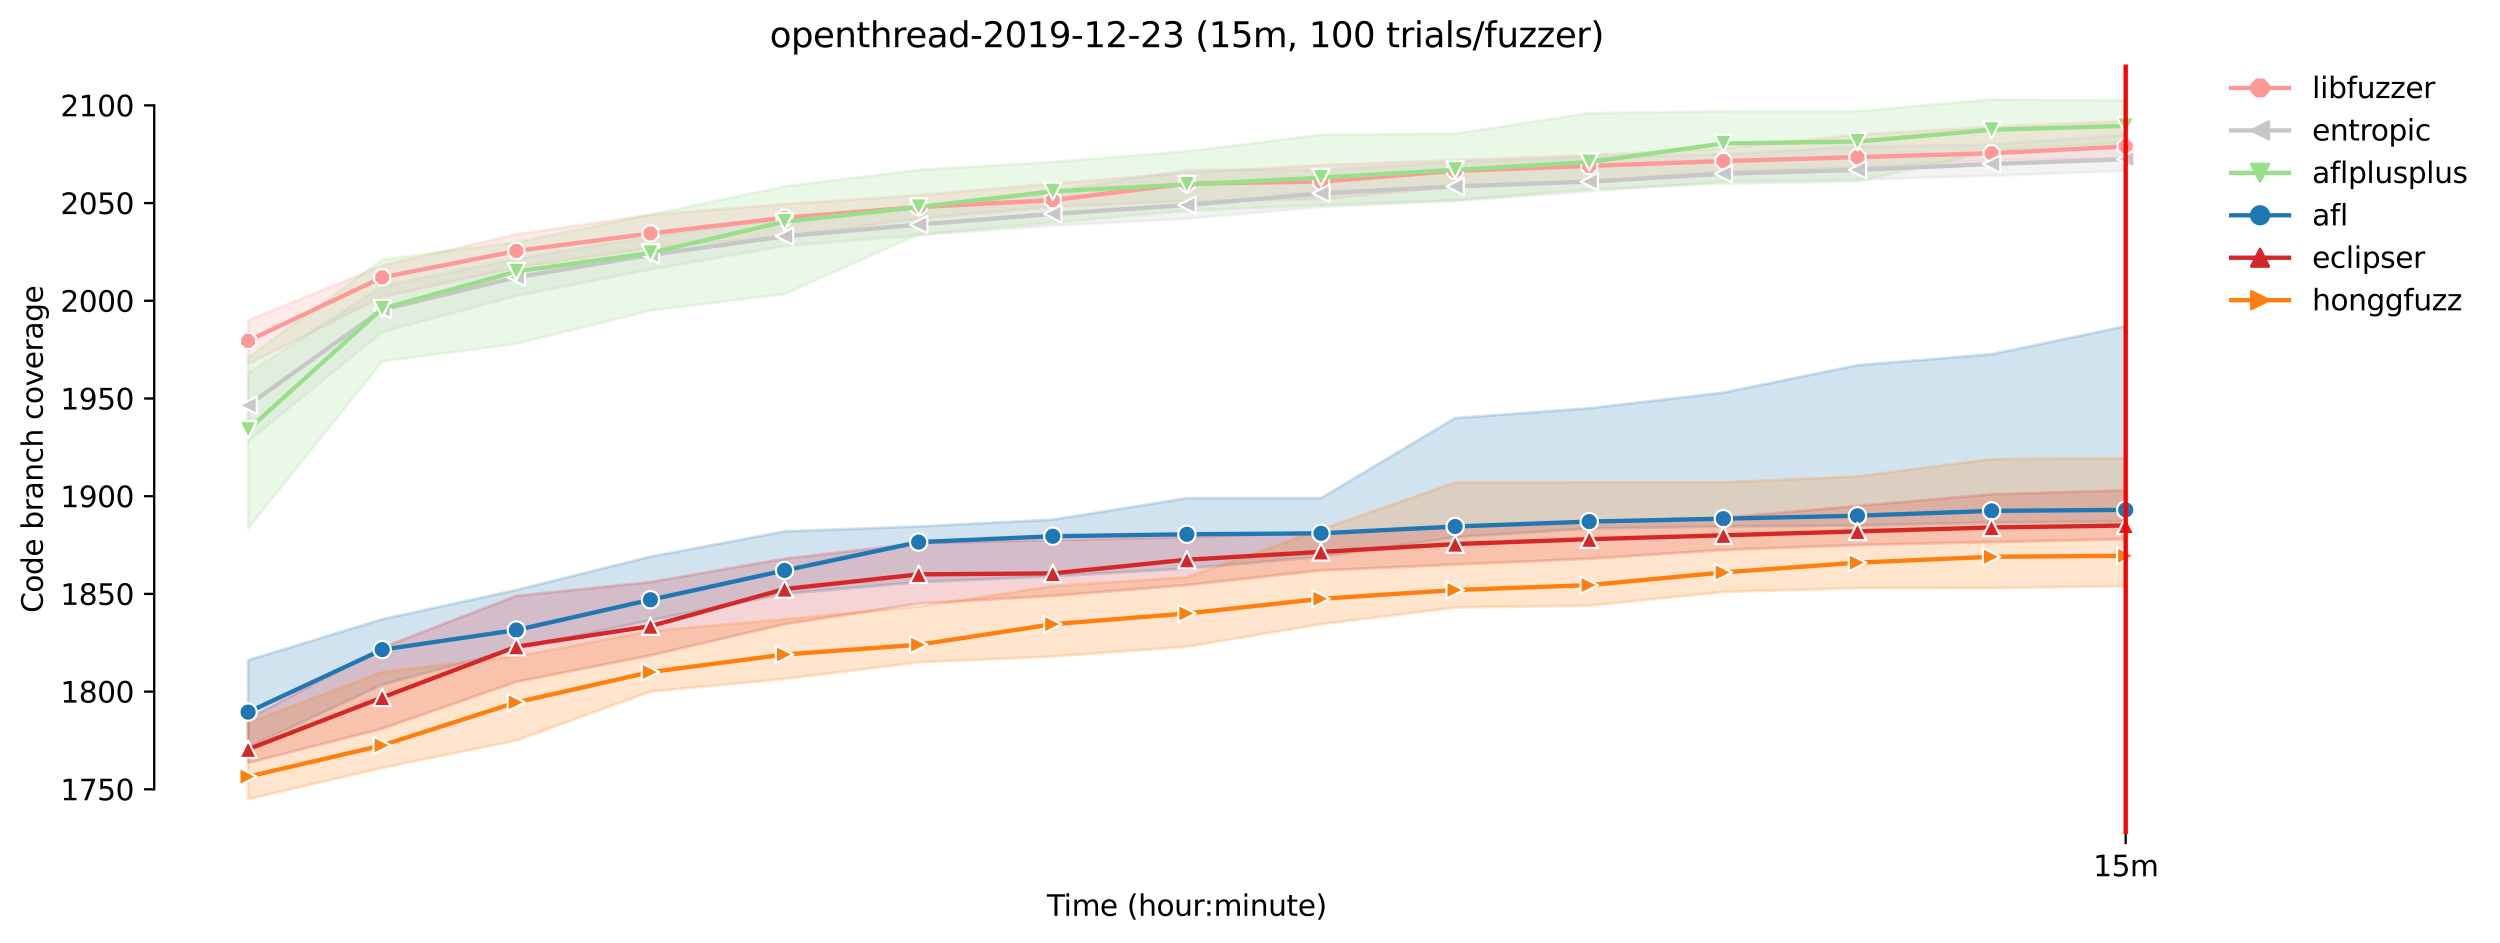 <?xml version="1.0" encoding="utf-8" standalone="no"?>
<!DOCTYPE svg PUBLIC "-//W3C//DTD SVG 1.1//EN"
  "http://www.w3.org/Graphics/SVG/1.1/DTD/svg11.dtd">
<svg height="325.986pt" version="1.1" viewBox="0 0 864.542 325.986" width="864.542pt" xmlns="http://www.w3.org/2000/svg" xmlns:xlink="http://www.w3.org/1999/xlink">
 <defs>
  <style type="text/css">*{stroke-linecap:butt;stroke-linejoin:round;}</style>
 </defs>
 <g id="figure_1">
  <g id="patch_1">
   <path d="M 0 325.986 
L 864.542 325.986 
L 864.542 0 
L 0 0 
z
" style="fill:#ffffff;"/>
  </g>
  <g id="axes_1">
   <g id="patch_2">
    <path d="M 53.328 288.43 
L 767.568 288.43 
L 767.568 22.318 
L 53.328 22.318 
z
" style="fill:#ffffff;"/>
   </g>
   <g id="PolyCollection_1">
    <defs>
     <path d="M 85.794 -215.212 
L 85.794 -200.008 
L 132.173 -223.321 
L 178.552 -233.457 
L 224.931 -240.215 
L 271.31 -244.269 
L 317.69 -250.351 
L 364.069 -254.406 
L 410.448 -256.433 
L 456.827 -257.109 
L 503.207 -261.493 
L 549.586 -263.191 
L 595.965 -266.569 
L 642.344 -267.921 
L 688.723 -270.624 
L 735.103 -271.3 
L 735.103 -284.139 
L 735.103 -284.139 
L 688.723 -282.112 
L 642.344 -279.409 
L 595.965 -274.678 
L 549.586 -272.313 
L 503.207 -270.632 
L 456.827 -268.934 
L 410.448 -266.231 
L 364.069 -262.515 
L 317.69 -258.46 
L 271.31 -255.419 
L 224.931 -251.703 
L 178.552 -244.945 
L 132.173 -234.133 
L 85.794 -215.212 
z
" id="m080a98121f" style="stroke:#ff9896;stroke-opacity:0.2;"/>
    </defs>
    <g clip-path="url(#pfd984c852e)">
     <use style="fill:#ff9896;fill-opacity:0.2;stroke:#ff9896;stroke-opacity:0.2;" x="0" xlink:href="#m080a98121f" y="325.986"/>
    </g>
   </g>
   <g id="PolyCollection_2">
    <defs>
     <path d="M 85.794 -196.967 
L 85.794 -173.315 
L 132.173 -211.158 
L 178.552 -223.659 
L 224.931 -232.782 
L 271.31 -240.891 
L 317.69 -244.607 
L 364.069 -247.978 
L 410.448 -250.351 
L 456.827 -254.406 
L 503.207 -256.433 
L 549.586 -259.812 
L 595.965 -263.191 
L 642.344 -263.866 
L 688.723 -265.218 
L 735.103 -266.907 
L 735.103 -279.426 
L 735.103 -279.426 
L 688.723 -276.03 
L 642.344 -275.354 
L 595.965 -272.651 
L 549.586 -271.638 
L 503.207 -269.948 
L 456.827 -267.245 
L 410.448 -267.245 
L 364.069 -259.812 
L 317.69 -253.73 
L 271.31 -250.351 
L 224.931 -244.269 
L 178.552 -236.498 
L 132.173 -227.038 
L 85.794 -196.967 
z
" id="mb4469b9625" style="stroke:#c7c7c7;stroke-opacity:0.2;"/>
    </defs>
    <g clip-path="url(#pfd984c852e)">
     <use style="fill:#c7c7c7;fill-opacity:0.2;stroke:#c7c7c7;stroke-opacity:0.2;" x="0" xlink:href="#mb4469b9625" y="325.986"/>
    </g>
   </g>
   <g id="PolyCollection_3">
    <defs>
     <path d="M 85.794 -202.373 
L 85.794 -143.244 
L 132.173 -201.021 
L 178.552 -207.103 
L 224.931 -218.591 
L 271.31 -224.326 
L 317.69 -244.937 
L 364.069 -249 
L 410.448 -253.054 
L 456.827 -255.082 
L 503.207 -256.771 
L 549.586 -260.488 
L 595.965 -262.515 
L 642.344 -263.191 
L 688.723 -273.656 
L 735.103 -276.706 
L 735.103 -291.234 
L 735.103 -291.234 
L 688.723 -291.572 
L 642.344 -287.518 
L 595.965 -287.518 
L 549.586 -286.842 
L 503.207 -279.747 
L 456.827 -279.417 
L 410.448 -273.665 
L 364.069 -269.965 
L 317.69 -267.245 
L 271.31 -261.501 
L 224.931 -251.703 
L 178.552 -242.251 
L 132.173 -236.16 
L 85.794 -202.373 
z
" id="m39871fffb6" style="stroke:#98df8a;stroke-opacity:0.2;"/>
    </defs>
    <g clip-path="url(#pfd984c852e)">
     <use style="fill:#98df8a;fill-opacity:0.2;stroke:#98df8a;stroke-opacity:0.2;" x="0" xlink:href="#m39871fffb6" y="325.986"/>
    </g>
   </g>
   <g id="PolyCollection_4">
    <defs>
     <path d="M 85.794 -97.665 
L 85.794 -67.56 
L 132.173 -89.184 
L 178.552 -101.677 
L 224.931 -111.484 
L 271.31 -120.606 
L 317.69 -124.661 
L 364.069 -126.688 
L 410.448 -129.391 
L 456.827 -133.446 
L 503.207 -140.203 
L 549.586 -143.244 
L 595.965 -143.92 
L 642.344 -144.258 
L 688.723 -145.263 
L 735.103 -145.609 
L 735.103 -213.185 
L 735.103 -213.185 
L 688.723 -203.479 
L 642.344 -199.695 
L 595.965 -190.209 
L 549.586 -184.803 
L 503.207 -181.424 
L 456.827 -153.718 
L 410.448 -153.718 
L 364.069 -146.285 
L 317.69 -143.92 
L 271.31 -142.231 
L 224.931 -133.48 
L 178.552 -121.966 
L 132.173 -111.822 
L 85.794 -97.665 
z
" id="me8cb988216" style="stroke:#1f77b4;stroke-opacity:0.2;"/>
    </defs>
    <g clip-path="url(#pfd984c852e)">
     <use style="fill:#1f77b4;fill-opacity:0.2;stroke:#1f77b4;stroke-opacity:0.2;" x="0" xlink:href="#me8cb988216" y="325.986"/>
    </g>
   </g>
   <g id="PolyCollection_5">
    <defs>
     <path d="M 85.794 -77.358 
L 85.794 -62.154 
L 132.173 -73.979 
L 178.552 -90.198 
L 224.931 -99.32 
L 271.31 -110.132 
L 317.69 -117.228 
L 364.069 -119.931 
L 410.448 -123.647 
L 456.827 -128.715 
L 503.207 -130.743 
L 549.586 -132.762 
L 595.965 -135.802 
L 642.344 -137.492 
L 688.723 -138.514 
L 735.103 -139.528 
L 735.103 -156.421 
L 735.103 -156.421 
L 688.723 -155.07 
L 642.344 -151.024 
L 595.965 -146.961 
L 549.586 -145.609 
L 503.207 -143.582 
L 456.827 -141.893 
L 410.448 -140.22 
L 364.069 -139.19 
L 317.69 -138.176 
L 271.31 -132.77 
L 224.931 -124.703 
L 178.552 -119.931 
L 132.173 -102.023 
L 85.794 -77.358 
z
" id="maec08dbbfd" style="stroke:#d62728;stroke-opacity:0.2;"/>
    </defs>
    <g clip-path="url(#pfd984c852e)">
     <use style="fill:#d62728;fill-opacity:0.2;stroke:#d62728;stroke-opacity:0.2;" x="0" xlink:href="#maec08dbbfd" y="325.986"/>
    </g>
   </g>
   <g id="PolyCollection_6">
    <defs>
     <path d="M 85.794 -76.024 
L 85.794 -49.652 
L 132.173 -60.456 
L 178.552 -69.925 
L 224.931 -86.819 
L 271.31 -91.211 
L 317.69 -96.955 
L 364.069 -98.982 
L 410.448 -102.361 
L 456.827 -110.132 
L 503.207 -115.876 
L 549.586 -116.552 
L 595.965 -121.265 
L 642.344 -122.634 
L 688.723 -122.634 
L 735.103 -123.309 
L 735.103 -167.453 
L 735.103 -167.453 
L 688.723 -167.233 
L 642.344 -161.219 
L 595.965 -159.175 
L 549.586 -159.158 
L 503.207 -159.124 
L 456.827 -142.906 
L 410.448 -126.35 
L 364.069 -123.309 
L 317.69 -116.222 
L 271.31 -111.822 
L 224.931 -107.776 
L 178.552 -98.982 
L 132.173 -93.593 
L 85.794 -76.024 
z
" id="mf3f62c8c32" style="stroke:#ff7f0e;stroke-opacity:0.2;"/>
    </defs>
    <g clip-path="url(#pfd984c852e)">
     <use style="fill:#ff7f0e;fill-opacity:0.2;stroke:#ff7f0e;stroke-opacity:0.2;" x="0" xlink:href="#mf3f62c8c32" y="325.986"/>
    </g>
   </g>
   <g id="matplotlib.axis_1">
    <g id="xtick_1">
     <g id="line2d_1">
      <defs>
       <path d="M 0 0 
L 0 3.5 
" id="m29c4e9dc77" style="stroke:#000000;stroke-width:0.8;"/>
      </defs>
      <g>
       <use style="stroke:#000000;stroke-width:0.8;" x="735.103" xlink:href="#m29c4e9dc77" y="288.43"/>
      </g>
     </g>
     <g id="text_1">
      <!-- 15m -->
      <g transform="translate(723.87 303.029)scale(0.1 -0.1)">
       <defs>
        <path d="M 794 531 
L 1825 531 
L 1825 4091 
L 703 3866 
L 703 4441 
L 1819 4666 
L 2450 4666 
L 2450 531 
L 3481 531 
L 3481 0 
L 794 0 
L 794 531 
z
" id="DejaVuSans-31" transform="scale(0.016)"/>
        <path d="M 691 4666 
L 3169 4666 
L 3169 4134 
L 1269 4134 
L 1269 2991 
Q 1406 3038 1543 3061 
Q 1681 3084 1819 3084 
Q 2600 3084 3056 2656 
Q 3513 2228 3513 1497 
Q 3513 744 3044 326 
Q 2575 -91 1722 -91 
Q 1428 -91 1123 -41 
Q 819 9 494 109 
L 494 744 
Q 775 591 1075 516 
Q 1375 441 1709 441 
Q 2250 441 2565 725 
Q 2881 1009 2881 1497 
Q 2881 1984 2565 2268 
Q 2250 2553 1709 2553 
Q 1456 2553 1204 2497 
Q 953 2441 691 2322 
L 691 4666 
z
" id="DejaVuSans-35" transform="scale(0.016)"/>
        <path d="M 3328 2828 
Q 3544 3216 3844 3400 
Q 4144 3584 4550 3584 
Q 5097 3584 5394 3201 
Q 5691 2819 5691 2113 
L 5691 0 
L 5113 0 
L 5113 2094 
Q 5113 2597 4934 2840 
Q 4756 3084 4391 3084 
Q 3944 3084 3684 2787 
Q 3425 2491 3425 1978 
L 3425 0 
L 2847 0 
L 2847 2094 
Q 2847 2600 2669 2842 
Q 2491 3084 2119 3084 
Q 1678 3084 1418 2786 
Q 1159 2488 1159 1978 
L 1159 0 
L 581 0 
L 581 3500 
L 1159 3500 
L 1159 2956 
Q 1356 3278 1631 3431 
Q 1906 3584 2284 3584 
Q 2666 3584 2933 3390 
Q 3200 3197 3328 2828 
z
" id="DejaVuSans-6d" transform="scale(0.016)"/>
       </defs>
       <use xlink:href="#DejaVuSans-31"/>
       <use x="63.623" xlink:href="#DejaVuSans-35"/>
       <use x="127.246" xlink:href="#DejaVuSans-6d"/>
      </g>
     </g>
    </g>
    <g id="text_2">
     <!-- Time (hour:minute) -->
     <g transform="translate(362.041 316.707)scale(0.1 -0.1)">
      <defs>
       <path d="M -19 4666 
L 3928 4666 
L 3928 4134 
L 2272 4134 
L 2272 0 
L 1638 0 
L 1638 4134 
L -19 4134 
L -19 4666 
z
" id="DejaVuSans-54" transform="scale(0.016)"/>
       <path d="M 603 3500 
L 1178 3500 
L 1178 0 
L 603 0 
L 603 3500 
z
M 603 4863 
L 1178 4863 
L 1178 4134 
L 603 4134 
L 603 4863 
z
" id="DejaVuSans-69" transform="scale(0.016)"/>
       <path d="M 3597 1894 
L 3597 1613 
L 953 1613 
Q 991 1019 1311 708 
Q 1631 397 2203 397 
Q 2534 397 2845 478 
Q 3156 559 3463 722 
L 3463 178 
Q 3153 47 2828 -22 
Q 2503 -91 2169 -91 
Q 1331 -91 842 396 
Q 353 884 353 1716 
Q 353 2575 817 3079 
Q 1281 3584 2069 3584 
Q 2775 3584 3186 3129 
Q 3597 2675 3597 1894 
z
M 3022 2063 
Q 3016 2534 2758 2815 
Q 2500 3097 2075 3097 
Q 1594 3097 1305 2825 
Q 1016 2553 972 2059 
L 3022 2063 
z
" id="DejaVuSans-65" transform="scale(0.016)"/>
       <path id="DejaVuSans-20" transform="scale(0.016)"/>
       <path d="M 1984 4856 
Q 1566 4138 1362 3434 
Q 1159 2731 1159 2009 
Q 1159 1288 1364 580 
Q 1569 -128 1984 -844 
L 1484 -844 
Q 1016 -109 783 600 
Q 550 1309 550 2009 
Q 550 2706 781 3412 
Q 1013 4119 1484 4856 
L 1984 4856 
z
" id="DejaVuSans-28" transform="scale(0.016)"/>
       <path d="M 3513 2113 
L 3513 0 
L 2938 0 
L 2938 2094 
Q 2938 2591 2744 2837 
Q 2550 3084 2163 3084 
Q 1697 3084 1428 2787 
Q 1159 2491 1159 1978 
L 1159 0 
L 581 0 
L 581 4863 
L 1159 4863 
L 1159 2956 
Q 1366 3272 1645 3428 
Q 1925 3584 2291 3584 
Q 2894 3584 3203 3211 
Q 3513 2838 3513 2113 
z
" id="DejaVuSans-68" transform="scale(0.016)"/>
       <path d="M 1959 3097 
Q 1497 3097 1228 2736 
Q 959 2375 959 1747 
Q 959 1119 1226 758 
Q 1494 397 1959 397 
Q 2419 397 2687 759 
Q 2956 1122 2956 1747 
Q 2956 2369 2687 2733 
Q 2419 3097 1959 3097 
z
M 1959 3584 
Q 2709 3584 3137 3096 
Q 3566 2609 3566 1747 
Q 3566 888 3137 398 
Q 2709 -91 1959 -91 
Q 1206 -91 779 398 
Q 353 888 353 1747 
Q 353 2609 779 3096 
Q 1206 3584 1959 3584 
z
" id="DejaVuSans-6f" transform="scale(0.016)"/>
       <path d="M 544 1381 
L 544 3500 
L 1119 3500 
L 1119 1403 
Q 1119 906 1312 657 
Q 1506 409 1894 409 
Q 2359 409 2629 706 
Q 2900 1003 2900 1516 
L 2900 3500 
L 3475 3500 
L 3475 0 
L 2900 0 
L 2900 538 
Q 2691 219 2414 64 
Q 2138 -91 1772 -91 
Q 1169 -91 856 284 
Q 544 659 544 1381 
z
M 1991 3584 
L 1991 3584 
z
" id="DejaVuSans-75" transform="scale(0.016)"/>
       <path d="M 2631 2963 
Q 2534 3019 2420 3045 
Q 2306 3072 2169 3072 
Q 1681 3072 1420 2755 
Q 1159 2438 1159 1844 
L 1159 0 
L 581 0 
L 581 3500 
L 1159 3500 
L 1159 2956 
Q 1341 3275 1631 3429 
Q 1922 3584 2338 3584 
Q 2397 3584 2469 3576 
Q 2541 3569 2628 3553 
L 2631 2963 
z
" id="DejaVuSans-72" transform="scale(0.016)"/>
       <path d="M 750 794 
L 1409 794 
L 1409 0 
L 750 0 
L 750 794 
z
M 750 3309 
L 1409 3309 
L 1409 2516 
L 750 2516 
L 750 3309 
z
" id="DejaVuSans-3a" transform="scale(0.016)"/>
       <path d="M 3513 2113 
L 3513 0 
L 2938 0 
L 2938 2094 
Q 2938 2591 2744 2837 
Q 2550 3084 2163 3084 
Q 1697 3084 1428 2787 
Q 1159 2491 1159 1978 
L 1159 0 
L 581 0 
L 581 3500 
L 1159 3500 
L 1159 2956 
Q 1366 3272 1645 3428 
Q 1925 3584 2291 3584 
Q 2894 3584 3203 3211 
Q 3513 2838 3513 2113 
z
" id="DejaVuSans-6e" transform="scale(0.016)"/>
       <path d="M 1172 4494 
L 1172 3500 
L 2356 3500 
L 2356 3053 
L 1172 3053 
L 1172 1153 
Q 1172 725 1289 603 
Q 1406 481 1766 481 
L 2356 481 
L 2356 0 
L 1766 0 
Q 1100 0 847 248 
Q 594 497 594 1153 
L 594 3053 
L 172 3053 
L 172 3500 
L 594 3500 
L 594 4494 
L 1172 4494 
z
" id="DejaVuSans-74" transform="scale(0.016)"/>
       <path d="M 513 4856 
L 1013 4856 
Q 1481 4119 1714 3412 
Q 1947 2706 1947 2009 
Q 1947 1309 1714 600 
Q 1481 -109 1013 -844 
L 513 -844 
Q 928 -128 1133 580 
Q 1338 1288 1338 2009 
Q 1338 2731 1133 3434 
Q 928 4138 513 4856 
z
" id="DejaVuSans-29" transform="scale(0.016)"/>
      </defs>
      <use xlink:href="#DejaVuSans-54"/>
      <use x="57.959" xlink:href="#DejaVuSans-69"/>
      <use x="85.742" xlink:href="#DejaVuSans-6d"/>
      <use x="183.154" xlink:href="#DejaVuSans-65"/>
      <use x="244.678" xlink:href="#DejaVuSans-20"/>
      <use x="276.465" xlink:href="#DejaVuSans-28"/>
      <use x="315.479" xlink:href="#DejaVuSans-68"/>
      <use x="378.857" xlink:href="#DejaVuSans-6f"/>
      <use x="440.039" xlink:href="#DejaVuSans-75"/>
      <use x="503.418" xlink:href="#DejaVuSans-72"/>
      <use x="542.781" xlink:href="#DejaVuSans-3a"/>
      <use x="576.473" xlink:href="#DejaVuSans-6d"/>
      <use x="673.885" xlink:href="#DejaVuSans-69"/>
      <use x="701.668" xlink:href="#DejaVuSans-6e"/>
      <use x="765.047" xlink:href="#DejaVuSans-75"/>
      <use x="828.426" xlink:href="#DejaVuSans-74"/>
      <use x="867.635" xlink:href="#DejaVuSans-65"/>
      <use x="929.158" xlink:href="#DejaVuSans-29"/>
     </g>
    </g>
   </g>
   <g id="matplotlib.axis_2">
    <g id="ytick_1">
     <g id="line2d_2">
      <defs>
       <path d="M 0 0 
L -3.5 0 
" id="m3608252e9d" style="stroke:#000000;stroke-width:0.8;"/>
      </defs>
      <g>
       <use style="stroke:#000000;stroke-width:0.8;" x="53.328" xlink:href="#m3608252e9d" y="272.955"/>
      </g>
     </g>
     <g id="text_3">
      <!-- 1750 -->
      <g transform="translate(20.878 276.755)scale(0.1 -0.1)">
       <defs>
        <path d="M 525 4666 
L 3525 4666 
L 3525 4397 
L 1831 0 
L 1172 0 
L 2766 4134 
L 525 4134 
L 525 4666 
z
" id="DejaVuSans-37" transform="scale(0.016)"/>
        <path d="M 2034 4250 
Q 1547 4250 1301 3770 
Q 1056 3291 1056 2328 
Q 1056 1369 1301 889 
Q 1547 409 2034 409 
Q 2525 409 2770 889 
Q 3016 1369 3016 2328 
Q 3016 3291 2770 3770 
Q 2525 4250 2034 4250 
z
M 2034 4750 
Q 2819 4750 3233 4129 
Q 3647 3509 3647 2328 
Q 3647 1150 3233 529 
Q 2819 -91 2034 -91 
Q 1250 -91 836 529 
Q 422 1150 422 2328 
Q 422 3509 836 4129 
Q 1250 4750 2034 4750 
z
" id="DejaVuSans-30" transform="scale(0.016)"/>
       </defs>
       <use xlink:href="#DejaVuSans-31"/>
       <use x="63.623" xlink:href="#DejaVuSans-37"/>
       <use x="127.246" xlink:href="#DejaVuSans-35"/>
       <use x="190.869" xlink:href="#DejaVuSans-30"/>
      </g>
     </g>
    </g>
    <g id="ytick_2">
     <g id="line2d_3">
      <g>
       <use style="stroke:#000000;stroke-width:0.8;" x="53.328" xlink:href="#m3608252e9d" y="239.168"/>
      </g>
     </g>
     <g id="text_4">
      <!-- 1800 -->
      <g transform="translate(20.878 242.967)scale(0.1 -0.1)">
       <defs>
        <path d="M 2034 2216 
Q 1584 2216 1326 1975 
Q 1069 1734 1069 1313 
Q 1069 891 1326 650 
Q 1584 409 2034 409 
Q 2484 409 2743 651 
Q 3003 894 3003 1313 
Q 3003 1734 2745 1975 
Q 2488 2216 2034 2216 
z
M 1403 2484 
Q 997 2584 770 2862 
Q 544 3141 544 3541 
Q 544 4100 942 4425 
Q 1341 4750 2034 4750 
Q 2731 4750 3128 4425 
Q 3525 4100 3525 3541 
Q 3525 3141 3298 2862 
Q 3072 2584 2669 2484 
Q 3125 2378 3379 2068 
Q 3634 1759 3634 1313 
Q 3634 634 3220 271 
Q 2806 -91 2034 -91 
Q 1263 -91 848 271 
Q 434 634 434 1313 
Q 434 1759 690 2068 
Q 947 2378 1403 2484 
z
M 1172 3481 
Q 1172 3119 1398 2916 
Q 1625 2713 2034 2713 
Q 2441 2713 2670 2916 
Q 2900 3119 2900 3481 
Q 2900 3844 2670 4047 
Q 2441 4250 2034 4250 
Q 1625 4250 1398 4047 
Q 1172 3844 1172 3481 
z
" id="DejaVuSans-38" transform="scale(0.016)"/>
       </defs>
       <use xlink:href="#DejaVuSans-31"/>
       <use x="63.623" xlink:href="#DejaVuSans-38"/>
       <use x="127.246" xlink:href="#DejaVuSans-30"/>
       <use x="190.869" xlink:href="#DejaVuSans-30"/>
      </g>
     </g>
    </g>
    <g id="ytick_3">
     <g id="line2d_4">
      <g>
       <use style="stroke:#000000;stroke-width:0.8;" x="53.328" xlink:href="#m3608252e9d" y="205.38"/>
      </g>
     </g>
     <g id="text_5">
      <!-- 1850 -->
      <g transform="translate(20.878 209.179)scale(0.1 -0.1)">
       <use xlink:href="#DejaVuSans-31"/>
       <use x="63.623" xlink:href="#DejaVuSans-38"/>
       <use x="127.246" xlink:href="#DejaVuSans-35"/>
       <use x="190.869" xlink:href="#DejaVuSans-30"/>
      </g>
     </g>
    </g>
    <g id="ytick_4">
     <g id="line2d_5">
      <g>
       <use style="stroke:#000000;stroke-width:0.8;" x="53.328" xlink:href="#m3608252e9d" y="171.592"/>
      </g>
     </g>
     <g id="text_6">
      <!-- 1900 -->
      <g transform="translate(20.878 175.391)scale(0.1 -0.1)">
       <defs>
        <path d="M 703 97 
L 703 672 
Q 941 559 1184 500 
Q 1428 441 1663 441 
Q 2288 441 2617 861 
Q 2947 1281 2994 2138 
Q 2813 1869 2534 1725 
Q 2256 1581 1919 1581 
Q 1219 1581 811 2004 
Q 403 2428 403 3163 
Q 403 3881 828 4315 
Q 1253 4750 1959 4750 
Q 2769 4750 3195 4129 
Q 3622 3509 3622 2328 
Q 3622 1225 3098 567 
Q 2575 -91 1691 -91 
Q 1453 -91 1209 -44 
Q 966 3 703 97 
z
M 1959 2075 
Q 2384 2075 2632 2365 
Q 2881 2656 2881 3163 
Q 2881 3666 2632 3958 
Q 2384 4250 1959 4250 
Q 1534 4250 1286 3958 
Q 1038 3666 1038 3163 
Q 1038 2656 1286 2365 
Q 1534 2075 1959 2075 
z
" id="DejaVuSans-39" transform="scale(0.016)"/>
       </defs>
       <use xlink:href="#DejaVuSans-31"/>
       <use x="63.623" xlink:href="#DejaVuSans-39"/>
       <use x="127.246" xlink:href="#DejaVuSans-30"/>
       <use x="190.869" xlink:href="#DejaVuSans-30"/>
      </g>
     </g>
    </g>
    <g id="ytick_5">
     <g id="line2d_6">
      <g>
       <use style="stroke:#000000;stroke-width:0.8;" x="53.328" xlink:href="#m3608252e9d" y="137.805"/>
      </g>
     </g>
     <g id="text_7">
      <!-- 1950 -->
      <g transform="translate(20.878 141.604)scale(0.1 -0.1)">
       <use xlink:href="#DejaVuSans-31"/>
       <use x="63.623" xlink:href="#DejaVuSans-39"/>
       <use x="127.246" xlink:href="#DejaVuSans-35"/>
       <use x="190.869" xlink:href="#DejaVuSans-30"/>
      </g>
     </g>
    </g>
    <g id="ytick_6">
     <g id="line2d_7">
      <g>
       <use style="stroke:#000000;stroke-width:0.8;" x="53.328" xlink:href="#m3608252e9d" y="104.017"/>
      </g>
     </g>
     <g id="text_8">
      <!-- 2000 -->
      <g transform="translate(20.878 107.816)scale(0.1 -0.1)">
       <defs>
        <path d="M 1228 531 
L 3431 531 
L 3431 0 
L 469 0 
L 469 531 
Q 828 903 1448 1529 
Q 2069 2156 2228 2338 
Q 2531 2678 2651 2914 
Q 2772 3150 2772 3378 
Q 2772 3750 2511 3984 
Q 2250 4219 1831 4219 
Q 1534 4219 1204 4116 
Q 875 4013 500 3803 
L 500 4441 
Q 881 4594 1212 4672 
Q 1544 4750 1819 4750 
Q 2544 4750 2975 4387 
Q 3406 4025 3406 3419 
Q 3406 3131 3298 2873 
Q 3191 2616 2906 2266 
Q 2828 2175 2409 1742 
Q 1991 1309 1228 531 
z
" id="DejaVuSans-32" transform="scale(0.016)"/>
       </defs>
       <use xlink:href="#DejaVuSans-32"/>
       <use x="63.623" xlink:href="#DejaVuSans-30"/>
       <use x="127.246" xlink:href="#DejaVuSans-30"/>
       <use x="190.869" xlink:href="#DejaVuSans-30"/>
      </g>
     </g>
    </g>
    <g id="ytick_7">
     <g id="line2d_8">
      <g>
       <use style="stroke:#000000;stroke-width:0.8;" x="53.328" xlink:href="#m3608252e9d" y="70.229"/>
      </g>
     </g>
     <g id="text_9">
      <!-- 2050 -->
      <g transform="translate(20.878 74.028)scale(0.1 -0.1)">
       <use xlink:href="#DejaVuSans-32"/>
       <use x="63.623" xlink:href="#DejaVuSans-30"/>
       <use x="127.246" xlink:href="#DejaVuSans-35"/>
       <use x="190.869" xlink:href="#DejaVuSans-30"/>
      </g>
     </g>
    </g>
    <g id="ytick_8">
     <g id="line2d_9">
      <g>
       <use style="stroke:#000000;stroke-width:0.8;" x="53.328" xlink:href="#m3608252e9d" y="36.441"/>
      </g>
     </g>
     <g id="text_10">
      <!-- 2100 -->
      <g transform="translate(20.878 40.241)scale(0.1 -0.1)">
       <use xlink:href="#DejaVuSans-32"/>
       <use x="63.623" xlink:href="#DejaVuSans-31"/>
       <use x="127.246" xlink:href="#DejaVuSans-30"/>
       <use x="190.869" xlink:href="#DejaVuSans-30"/>
      </g>
     </g>
    </g>
    <g id="text_11">
     <!-- Code branch coverage -->
     <g transform="translate(14.798 211.949)rotate(-90)scale(0.1 -0.1)">
      <defs>
       <path d="M 4122 4306 
L 4122 3641 
Q 3803 3938 3442 4084 
Q 3081 4231 2675 4231 
Q 1875 4231 1450 3742 
Q 1025 3253 1025 2328 
Q 1025 1406 1450 917 
Q 1875 428 2675 428 
Q 3081 428 3442 575 
Q 3803 722 4122 1019 
L 4122 359 
Q 3791 134 3420 21 
Q 3050 -91 2638 -91 
Q 1578 -91 968 557 
Q 359 1206 359 2328 
Q 359 3453 968 4101 
Q 1578 4750 2638 4750 
Q 3056 4750 3426 4639 
Q 3797 4528 4122 4306 
z
" id="DejaVuSans-43" transform="scale(0.016)"/>
       <path d="M 2906 2969 
L 2906 4863 
L 3481 4863 
L 3481 0 
L 2906 0 
L 2906 525 
Q 2725 213 2448 61 
Q 2172 -91 1784 -91 
Q 1150 -91 751 415 
Q 353 922 353 1747 
Q 353 2572 751 3078 
Q 1150 3584 1784 3584 
Q 2172 3584 2448 3432 
Q 2725 3281 2906 2969 
z
M 947 1747 
Q 947 1113 1208 752 
Q 1469 391 1925 391 
Q 2381 391 2643 752 
Q 2906 1113 2906 1747 
Q 2906 2381 2643 2742 
Q 2381 3103 1925 3103 
Q 1469 3103 1208 2742 
Q 947 2381 947 1747 
z
" id="DejaVuSans-64" transform="scale(0.016)"/>
       <path d="M 3116 1747 
Q 3116 2381 2855 2742 
Q 2594 3103 2138 3103 
Q 1681 3103 1420 2742 
Q 1159 2381 1159 1747 
Q 1159 1113 1420 752 
Q 1681 391 2138 391 
Q 2594 391 2855 752 
Q 3116 1113 3116 1747 
z
M 1159 2969 
Q 1341 3281 1617 3432 
Q 1894 3584 2278 3584 
Q 2916 3584 3314 3078 
Q 3713 2572 3713 1747 
Q 3713 922 3314 415 
Q 2916 -91 2278 -91 
Q 1894 -91 1617 61 
Q 1341 213 1159 525 
L 1159 0 
L 581 0 
L 581 4863 
L 1159 4863 
L 1159 2969 
z
" id="DejaVuSans-62" transform="scale(0.016)"/>
       <path d="M 2194 1759 
Q 1497 1759 1228 1600 
Q 959 1441 959 1056 
Q 959 750 1161 570 
Q 1363 391 1709 391 
Q 2188 391 2477 730 
Q 2766 1069 2766 1631 
L 2766 1759 
L 2194 1759 
z
M 3341 1997 
L 3341 0 
L 2766 0 
L 2766 531 
Q 2569 213 2275 61 
Q 1981 -91 1556 -91 
Q 1019 -91 701 211 
Q 384 513 384 1019 
Q 384 1609 779 1909 
Q 1175 2209 1959 2209 
L 2766 2209 
L 2766 2266 
Q 2766 2663 2505 2880 
Q 2244 3097 1772 3097 
Q 1472 3097 1187 3025 
Q 903 2953 641 2809 
L 641 3341 
Q 956 3463 1253 3523 
Q 1550 3584 1831 3584 
Q 2591 3584 2966 3190 
Q 3341 2797 3341 1997 
z
" id="DejaVuSans-61" transform="scale(0.016)"/>
       <path d="M 3122 3366 
L 3122 2828 
Q 2878 2963 2633 3030 
Q 2388 3097 2138 3097 
Q 1578 3097 1268 2742 
Q 959 2388 959 1747 
Q 959 1106 1268 751 
Q 1578 397 2138 397 
Q 2388 397 2633 464 
Q 2878 531 3122 666 
L 3122 134 
Q 2881 22 2623 -34 
Q 2366 -91 2075 -91 
Q 1284 -91 818 406 
Q 353 903 353 1747 
Q 353 2603 823 3093 
Q 1294 3584 2113 3584 
Q 2378 3584 2631 3529 
Q 2884 3475 3122 3366 
z
" id="DejaVuSans-63" transform="scale(0.016)"/>
       <path d="M 191 3500 
L 800 3500 
L 1894 563 
L 2988 3500 
L 3597 3500 
L 2284 0 
L 1503 0 
L 191 3500 
z
" id="DejaVuSans-76" transform="scale(0.016)"/>
       <path d="M 2906 1791 
Q 2906 2416 2648 2759 
Q 2391 3103 1925 3103 
Q 1463 3103 1205 2759 
Q 947 2416 947 1791 
Q 947 1169 1205 825 
Q 1463 481 1925 481 
Q 2391 481 2648 825 
Q 2906 1169 2906 1791 
z
M 3481 434 
Q 3481 -459 3084 -895 
Q 2688 -1331 1869 -1331 
Q 1566 -1331 1297 -1286 
Q 1028 -1241 775 -1147 
L 775 -588 
Q 1028 -725 1275 -790 
Q 1522 -856 1778 -856 
Q 2344 -856 2625 -561 
Q 2906 -266 2906 331 
L 2906 616 
Q 2728 306 2450 153 
Q 2172 0 1784 0 
Q 1141 0 747 490 
Q 353 981 353 1791 
Q 353 2603 747 3093 
Q 1141 3584 1784 3584 
Q 2172 3584 2450 3431 
Q 2728 3278 2906 2969 
L 2906 3500 
L 3481 3500 
L 3481 434 
z
" id="DejaVuSans-67" transform="scale(0.016)"/>
      </defs>
      <use xlink:href="#DejaVuSans-43"/>
      <use x="69.824" xlink:href="#DejaVuSans-6f"/>
      <use x="131.006" xlink:href="#DejaVuSans-64"/>
      <use x="194.482" xlink:href="#DejaVuSans-65"/>
      <use x="256.006" xlink:href="#DejaVuSans-20"/>
      <use x="287.793" xlink:href="#DejaVuSans-62"/>
      <use x="351.27" xlink:href="#DejaVuSans-72"/>
      <use x="392.383" xlink:href="#DejaVuSans-61"/>
      <use x="453.662" xlink:href="#DejaVuSans-6e"/>
      <use x="517.041" xlink:href="#DejaVuSans-63"/>
      <use x="572.021" xlink:href="#DejaVuSans-68"/>
      <use x="635.4" xlink:href="#DejaVuSans-20"/>
      <use x="667.188" xlink:href="#DejaVuSans-63"/>
      <use x="722.168" xlink:href="#DejaVuSans-6f"/>
      <use x="783.35" xlink:href="#DejaVuSans-76"/>
      <use x="842.529" xlink:href="#DejaVuSans-65"/>
      <use x="904.053" xlink:href="#DejaVuSans-72"/>
      <use x="945.166" xlink:href="#DejaVuSans-61"/>
      <use x="1006.445" xlink:href="#DejaVuSans-67"/>
      <use x="1069.922" xlink:href="#DejaVuSans-65"/>
     </g>
    </g>
   </g>
   <g id="line2d_10">
    <path clip-path="url(#pfd984c852e)" d="M 85.794 117.87 
L 132.173 95.908 
L 178.552 86.785 
L 224.931 80.703 
L 271.31 75.297 
L 317.69 71.581 
L 364.069 69.215 
L 410.448 63.472 
L 456.827 62.796 
L 503.207 59.079 
L 549.586 57.39 
L 595.965 55.7 
L 642.344 54.349 
L 688.723 52.997 
L 735.103 50.632 
" style="fill:none;stroke:#ff9896;stroke-linecap:square;stroke-width:1.5;"/>
    <defs>
     <path d="M -1.148 -2.772 
L -2.772 -1.148 
L -2.772 1.148 
L -1.148 2.772 
L 1.148 2.772 
L 2.772 1.148 
L 2.772 -1.148 
L 1.148 -2.772 
z
" id="m2adce0321d" style="stroke:#ffffff;stroke-linejoin:miter;stroke-width:0.75;"/>
    </defs>
    <g clip-path="url(#pfd984c852e)">
     <use style="fill:#ff9896;stroke:#ffffff;stroke-linejoin:miter;stroke-width:0.75;" x="85.794" xlink:href="#m2adce0321d" y="117.87"/>
     <use style="fill:#ff9896;stroke:#ffffff;stroke-linejoin:miter;stroke-width:0.75;" x="132.173" xlink:href="#m2adce0321d" y="95.908"/>
     <use style="fill:#ff9896;stroke:#ffffff;stroke-linejoin:miter;stroke-width:0.75;" x="178.552" xlink:href="#m2adce0321d" y="86.785"/>
     <use style="fill:#ff9896;stroke:#ffffff;stroke-linejoin:miter;stroke-width:0.75;" x="224.931" xlink:href="#m2adce0321d" y="80.703"/>
     <use style="fill:#ff9896;stroke:#ffffff;stroke-linejoin:miter;stroke-width:0.75;" x="271.31" xlink:href="#m2adce0321d" y="75.297"/>
     <use style="fill:#ff9896;stroke:#ffffff;stroke-linejoin:miter;stroke-width:0.75;" x="317.69" xlink:href="#m2adce0321d" y="71.581"/>
     <use style="fill:#ff9896;stroke:#ffffff;stroke-linejoin:miter;stroke-width:0.75;" x="364.069" xlink:href="#m2adce0321d" y="69.215"/>
     <use style="fill:#ff9896;stroke:#ffffff;stroke-linejoin:miter;stroke-width:0.75;" x="410.448" xlink:href="#m2adce0321d" y="63.472"/>
     <use style="fill:#ff9896;stroke:#ffffff;stroke-linejoin:miter;stroke-width:0.75;" x="456.827" xlink:href="#m2adce0321d" y="62.796"/>
     <use style="fill:#ff9896;stroke:#ffffff;stroke-linejoin:miter;stroke-width:0.75;" x="503.207" xlink:href="#m2adce0321d" y="59.079"/>
     <use style="fill:#ff9896;stroke:#ffffff;stroke-linejoin:miter;stroke-width:0.75;" x="549.586" xlink:href="#m2adce0321d" y="57.39"/>
     <use style="fill:#ff9896;stroke:#ffffff;stroke-linejoin:miter;stroke-width:0.75;" x="595.965" xlink:href="#m2adce0321d" y="55.7"/>
     <use style="fill:#ff9896;stroke:#ffffff;stroke-linejoin:miter;stroke-width:0.75;" x="642.344" xlink:href="#m2adce0321d" y="54.349"/>
     <use style="fill:#ff9896;stroke:#ffffff;stroke-linejoin:miter;stroke-width:0.75;" x="688.723" xlink:href="#m2adce0321d" y="52.997"/>
     <use style="fill:#ff9896;stroke:#ffffff;stroke-linejoin:miter;stroke-width:0.75;" x="735.103" xlink:href="#m2adce0321d" y="50.632"/>
    </g>
   </g>
   <g id="line2d_11">
    <path clip-path="url(#pfd984c852e)" d="M 85.794 140.17 
L 132.173 107.058 
L 178.552 95.908 
L 224.931 88.137 
L 271.31 81.717 
L 317.69 77.662 
L 364.069 73.946 
L 410.448 70.905 
L 456.827 66.85 
L 503.207 64.485 
L 549.586 62.796 
L 595.965 60.093 
L 642.344 58.741 
L 688.723 56.714 
L 735.103 55.025 
" style="fill:none;stroke:#c7c7c7;stroke-linecap:square;stroke-width:1.5;"/>
    <defs>
     <path d="M -3 -0 
L 3 3 
L 3 -3 
z
" id="m49ee320d9c" style="stroke:#ffffff;stroke-linejoin:miter;stroke-width:0.75;"/>
    </defs>
    <g clip-path="url(#pfd984c852e)">
     <use style="fill:#c7c7c7;stroke:#ffffff;stroke-linejoin:miter;stroke-width:0.75;" x="85.794" xlink:href="#m49ee320d9c" y="140.17"/>
     <use style="fill:#c7c7c7;stroke:#ffffff;stroke-linejoin:miter;stroke-width:0.75;" x="132.173" xlink:href="#m49ee320d9c" y="107.058"/>
     <use style="fill:#c7c7c7;stroke:#ffffff;stroke-linejoin:miter;stroke-width:0.75;" x="178.552" xlink:href="#m49ee320d9c" y="95.908"/>
     <use style="fill:#c7c7c7;stroke:#ffffff;stroke-linejoin:miter;stroke-width:0.75;" x="224.931" xlink:href="#m49ee320d9c" y="88.137"/>
     <use style="fill:#c7c7c7;stroke:#ffffff;stroke-linejoin:miter;stroke-width:0.75;" x="271.31" xlink:href="#m49ee320d9c" y="81.717"/>
     <use style="fill:#c7c7c7;stroke:#ffffff;stroke-linejoin:miter;stroke-width:0.75;" x="317.69" xlink:href="#m49ee320d9c" y="77.662"/>
     <use style="fill:#c7c7c7;stroke:#ffffff;stroke-linejoin:miter;stroke-width:0.75;" x="364.069" xlink:href="#m49ee320d9c" y="73.946"/>
     <use style="fill:#c7c7c7;stroke:#ffffff;stroke-linejoin:miter;stroke-width:0.75;" x="410.448" xlink:href="#m49ee320d9c" y="70.905"/>
     <use style="fill:#c7c7c7;stroke:#ffffff;stroke-linejoin:miter;stroke-width:0.75;" x="456.827" xlink:href="#m49ee320d9c" y="66.85"/>
     <use style="fill:#c7c7c7;stroke:#ffffff;stroke-linejoin:miter;stroke-width:0.75;" x="503.207" xlink:href="#m49ee320d9c" y="64.485"/>
     <use style="fill:#c7c7c7;stroke:#ffffff;stroke-linejoin:miter;stroke-width:0.75;" x="549.586" xlink:href="#m49ee320d9c" y="62.796"/>
     <use style="fill:#c7c7c7;stroke:#ffffff;stroke-linejoin:miter;stroke-width:0.75;" x="595.965" xlink:href="#m49ee320d9c" y="60.093"/>
     <use style="fill:#c7c7c7;stroke:#ffffff;stroke-linejoin:miter;stroke-width:0.75;" x="642.344" xlink:href="#m49ee320d9c" y="58.741"/>
     <use style="fill:#c7c7c7;stroke:#ffffff;stroke-linejoin:miter;stroke-width:0.75;" x="688.723" xlink:href="#m49ee320d9c" y="56.714"/>
     <use style="fill:#c7c7c7;stroke:#ffffff;stroke-linejoin:miter;stroke-width:0.75;" x="735.103" xlink:href="#m49ee320d9c" y="55.025"/>
    </g>
   </g>
   <g id="line2d_12">
    <path clip-path="url(#pfd984c852e)" d="M 85.794 148.617 
L 132.173 106.72 
L 178.552 93.88 
L 224.931 87.461 
L 271.31 76.649 
L 317.69 71.581 
L 364.069 66.175 
L 410.448 63.809 
L 456.827 61.444 
L 503.207 58.741 
L 549.586 56.038 
L 595.965 49.619 
L 642.344 48.943 
L 688.723 44.888 
L 735.103 43.537 
" style="fill:none;stroke:#98df8a;stroke-linecap:square;stroke-width:1.5;"/>
    <defs>
     <path d="M -0 3 
L 3 -3 
L -3 -3 
z
" id="m00a8c2f10f" style="stroke:#ffffff;stroke-linejoin:miter;stroke-width:0.75;"/>
    </defs>
    <g clip-path="url(#pfd984c852e)">
     <use style="fill:#98df8a;stroke:#ffffff;stroke-linejoin:miter;stroke-width:0.75;" x="85.794" xlink:href="#m00a8c2f10f" y="148.617"/>
     <use style="fill:#98df8a;stroke:#ffffff;stroke-linejoin:miter;stroke-width:0.75;" x="132.173" xlink:href="#m00a8c2f10f" y="106.72"/>
     <use style="fill:#98df8a;stroke:#ffffff;stroke-linejoin:miter;stroke-width:0.75;" x="178.552" xlink:href="#m00a8c2f10f" y="93.88"/>
     <use style="fill:#98df8a;stroke:#ffffff;stroke-linejoin:miter;stroke-width:0.75;" x="224.931" xlink:href="#m00a8c2f10f" y="87.461"/>
     <use style="fill:#98df8a;stroke:#ffffff;stroke-linejoin:miter;stroke-width:0.75;" x="271.31" xlink:href="#m00a8c2f10f" y="76.649"/>
     <use style="fill:#98df8a;stroke:#ffffff;stroke-linejoin:miter;stroke-width:0.75;" x="317.69" xlink:href="#m00a8c2f10f" y="71.581"/>
     <use style="fill:#98df8a;stroke:#ffffff;stroke-linejoin:miter;stroke-width:0.75;" x="364.069" xlink:href="#m00a8c2f10f" y="66.175"/>
     <use style="fill:#98df8a;stroke:#ffffff;stroke-linejoin:miter;stroke-width:0.75;" x="410.448" xlink:href="#m00a8c2f10f" y="63.809"/>
     <use style="fill:#98df8a;stroke:#ffffff;stroke-linejoin:miter;stroke-width:0.75;" x="456.827" xlink:href="#m00a8c2f10f" y="61.444"/>
     <use style="fill:#98df8a;stroke:#ffffff;stroke-linejoin:miter;stroke-width:0.75;" x="503.207" xlink:href="#m00a8c2f10f" y="58.741"/>
     <use style="fill:#98df8a;stroke:#ffffff;stroke-linejoin:miter;stroke-width:0.75;" x="549.586" xlink:href="#m00a8c2f10f" y="56.038"/>
     <use style="fill:#98df8a;stroke:#ffffff;stroke-linejoin:miter;stroke-width:0.75;" x="595.965" xlink:href="#m00a8c2f10f" y="49.619"/>
     <use style="fill:#98df8a;stroke:#ffffff;stroke-linejoin:miter;stroke-width:0.75;" x="642.344" xlink:href="#m00a8c2f10f" y="48.943"/>
     <use style="fill:#98df8a;stroke:#ffffff;stroke-linejoin:miter;stroke-width:0.75;" x="688.723" xlink:href="#m00a8c2f10f" y="44.888"/>
     <use style="fill:#98df8a;stroke:#ffffff;stroke-linejoin:miter;stroke-width:0.75;" x="735.103" xlink:href="#m00a8c2f10f" y="43.537"/>
    </g>
   </g>
   <g id="line2d_13">
    <path clip-path="url(#pfd984c852e)" d="M 85.794 246.263 
L 132.173 224.639 
L 178.552 217.881 
L 224.931 207.407 
L 271.31 197.271 
L 317.69 187.472 
L 364.069 185.445 
L 410.448 184.769 
L 456.827 184.432 
L 503.207 182.066 
L 549.586 180.377 
L 595.965 179.363 
L 642.344 178.35 
L 688.723 176.66 
L 735.103 176.323 
" style="fill:none;stroke:#1f77b4;stroke-linecap:square;stroke-width:1.5;"/>
    <defs>
     <path d="M 0 3 
C 0.796 3 1.559 2.684 2.121 2.121 
C 2.684 1.559 3 0.796 3 0 
C 3 -0.796 2.684 -1.559 2.121 -2.121 
C 1.559 -2.684 0.796 -3 0 -3 
C -0.796 -3 -1.559 -2.684 -2.121 -2.121 
C -2.684 -1.559 -3 -0.796 -3 0 
C -3 0.796 -2.684 1.559 -2.121 2.121 
C -1.559 2.684 -0.796 3 0 3 
z
" id="m25a0cd1d7e" style="stroke:#ffffff;stroke-width:0.75;"/>
    </defs>
    <g clip-path="url(#pfd984c852e)">
     <use style="fill:#1f77b4;stroke:#ffffff;stroke-width:0.75;" x="85.794" xlink:href="#m25a0cd1d7e" y="246.263"/>
     <use style="fill:#1f77b4;stroke:#ffffff;stroke-width:0.75;" x="132.173" xlink:href="#m25a0cd1d7e" y="224.639"/>
     <use style="fill:#1f77b4;stroke:#ffffff;stroke-width:0.75;" x="178.552" xlink:href="#m25a0cd1d7e" y="217.881"/>
     <use style="fill:#1f77b4;stroke:#ffffff;stroke-width:0.75;" x="224.931" xlink:href="#m25a0cd1d7e" y="207.407"/>
     <use style="fill:#1f77b4;stroke:#ffffff;stroke-width:0.75;" x="271.31" xlink:href="#m25a0cd1d7e" y="197.271"/>
     <use style="fill:#1f77b4;stroke:#ffffff;stroke-width:0.75;" x="317.69" xlink:href="#m25a0cd1d7e" y="187.472"/>
     <use style="fill:#1f77b4;stroke:#ffffff;stroke-width:0.75;" x="364.069" xlink:href="#m25a0cd1d7e" y="185.445"/>
     <use style="fill:#1f77b4;stroke:#ffffff;stroke-width:0.75;" x="410.448" xlink:href="#m25a0cd1d7e" y="184.769"/>
     <use style="fill:#1f77b4;stroke:#ffffff;stroke-width:0.75;" x="456.827" xlink:href="#m25a0cd1d7e" y="184.432"/>
     <use style="fill:#1f77b4;stroke:#ffffff;stroke-width:0.75;" x="503.207" xlink:href="#m25a0cd1d7e" y="182.066"/>
     <use style="fill:#1f77b4;stroke:#ffffff;stroke-width:0.75;" x="549.586" xlink:href="#m25a0cd1d7e" y="180.377"/>
     <use style="fill:#1f77b4;stroke:#ffffff;stroke-width:0.75;" x="595.965" xlink:href="#m25a0cd1d7e" y="179.363"/>
     <use style="fill:#1f77b4;stroke:#ffffff;stroke-width:0.75;" x="642.344" xlink:href="#m25a0cd1d7e" y="178.35"/>
     <use style="fill:#1f77b4;stroke:#ffffff;stroke-width:0.75;" x="688.723" xlink:href="#m25a0cd1d7e" y="176.66"/>
     <use style="fill:#1f77b4;stroke:#ffffff;stroke-width:0.75;" x="735.103" xlink:href="#m25a0cd1d7e" y="176.323"/>
    </g>
   </g>
   <g id="line2d_14">
    <path clip-path="url(#pfd984c852e)" d="M 85.794 259.102 
L 132.173 241.195 
L 178.552 223.625 
L 224.931 216.53 
L 271.31 203.691 
L 317.69 198.622 
L 364.069 198.285 
L 410.448 193.554 
L 456.827 190.851 
L 503.207 188.148 
L 549.586 186.459 
L 595.965 185.107 
L 642.344 183.756 
L 688.723 182.404 
L 735.103 181.729 
" style="fill:none;stroke:#d62728;stroke-linecap:square;stroke-width:1.5;"/>
    <defs>
     <path d="M 0 -3 
L -3 3 
L 3 3 
z
" id="m91e4fdb827" style="stroke:#ffffff;stroke-linejoin:miter;stroke-width:0.75;"/>
    </defs>
    <g clip-path="url(#pfd984c852e)">
     <use style="fill:#d62728;stroke:#ffffff;stroke-linejoin:miter;stroke-width:0.75;" x="85.794" xlink:href="#m91e4fdb827" y="259.102"/>
     <use style="fill:#d62728;stroke:#ffffff;stroke-linejoin:miter;stroke-width:0.75;" x="132.173" xlink:href="#m91e4fdb827" y="241.195"/>
     <use style="fill:#d62728;stroke:#ffffff;stroke-linejoin:miter;stroke-width:0.75;" x="178.552" xlink:href="#m91e4fdb827" y="223.625"/>
     <use style="fill:#d62728;stroke:#ffffff;stroke-linejoin:miter;stroke-width:0.75;" x="224.931" xlink:href="#m91e4fdb827" y="216.53"/>
     <use style="fill:#d62728;stroke:#ffffff;stroke-linejoin:miter;stroke-width:0.75;" x="271.31" xlink:href="#m91e4fdb827" y="203.691"/>
     <use style="fill:#d62728;stroke:#ffffff;stroke-linejoin:miter;stroke-width:0.75;" x="317.69" xlink:href="#m91e4fdb827" y="198.622"/>
     <use style="fill:#d62728;stroke:#ffffff;stroke-linejoin:miter;stroke-width:0.75;" x="364.069" xlink:href="#m91e4fdb827" y="198.285"/>
     <use style="fill:#d62728;stroke:#ffffff;stroke-linejoin:miter;stroke-width:0.75;" x="410.448" xlink:href="#m91e4fdb827" y="193.554"/>
     <use style="fill:#d62728;stroke:#ffffff;stroke-linejoin:miter;stroke-width:0.75;" x="456.827" xlink:href="#m91e4fdb827" y="190.851"/>
     <use style="fill:#d62728;stroke:#ffffff;stroke-linejoin:miter;stroke-width:0.75;" x="503.207" xlink:href="#m91e4fdb827" y="188.148"/>
     <use style="fill:#d62728;stroke:#ffffff;stroke-linejoin:miter;stroke-width:0.75;" x="549.586" xlink:href="#m91e4fdb827" y="186.459"/>
     <use style="fill:#d62728;stroke:#ffffff;stroke-linejoin:miter;stroke-width:0.75;" x="595.965" xlink:href="#m91e4fdb827" y="185.107"/>
     <use style="fill:#d62728;stroke:#ffffff;stroke-linejoin:miter;stroke-width:0.75;" x="642.344" xlink:href="#m91e4fdb827" y="183.756"/>
     <use style="fill:#d62728;stroke:#ffffff;stroke-linejoin:miter;stroke-width:0.75;" x="688.723" xlink:href="#m91e4fdb827" y="182.404"/>
     <use style="fill:#d62728;stroke:#ffffff;stroke-linejoin:miter;stroke-width:0.75;" x="735.103" xlink:href="#m91e4fdb827" y="181.729"/>
    </g>
   </g>
   <g id="line2d_15">
    <path clip-path="url(#pfd984c852e)" d="M 85.794 268.563 
L 132.173 257.751 
L 178.552 242.884 
L 224.931 232.41 
L 271.31 226.328 
L 317.69 222.95 
L 364.069 215.854 
L 410.448 212.137 
L 456.827 207.069 
L 503.207 204.028 
L 549.586 202.339 
L 595.965 197.947 
L 642.344 194.568 
L 688.723 192.541 
L 735.103 192.203 
" style="fill:none;stroke:#ff7f0e;stroke-linecap:square;stroke-width:1.5;"/>
    <defs>
     <path d="M 3 0 
L -3 -3 
L -3 3 
z
" id="m1d9c2f888d" style="stroke:#ffffff;stroke-linejoin:miter;stroke-width:0.75;"/>
    </defs>
    <g clip-path="url(#pfd984c852e)">
     <use style="fill:#ff7f0e;stroke:#ffffff;stroke-linejoin:miter;stroke-width:0.75;" x="85.794" xlink:href="#m1d9c2f888d" y="268.563"/>
     <use style="fill:#ff7f0e;stroke:#ffffff;stroke-linejoin:miter;stroke-width:0.75;" x="132.173" xlink:href="#m1d9c2f888d" y="257.751"/>
     <use style="fill:#ff7f0e;stroke:#ffffff;stroke-linejoin:miter;stroke-width:0.75;" x="178.552" xlink:href="#m1d9c2f888d" y="242.884"/>
     <use style="fill:#ff7f0e;stroke:#ffffff;stroke-linejoin:miter;stroke-width:0.75;" x="224.931" xlink:href="#m1d9c2f888d" y="232.41"/>
     <use style="fill:#ff7f0e;stroke:#ffffff;stroke-linejoin:miter;stroke-width:0.75;" x="271.31" xlink:href="#m1d9c2f888d" y="226.328"/>
     <use style="fill:#ff7f0e;stroke:#ffffff;stroke-linejoin:miter;stroke-width:0.75;" x="317.69" xlink:href="#m1d9c2f888d" y="222.95"/>
     <use style="fill:#ff7f0e;stroke:#ffffff;stroke-linejoin:miter;stroke-width:0.75;" x="364.069" xlink:href="#m1d9c2f888d" y="215.854"/>
     <use style="fill:#ff7f0e;stroke:#ffffff;stroke-linejoin:miter;stroke-width:0.75;" x="410.448" xlink:href="#m1d9c2f888d" y="212.137"/>
     <use style="fill:#ff7f0e;stroke:#ffffff;stroke-linejoin:miter;stroke-width:0.75;" x="456.827" xlink:href="#m1d9c2f888d" y="207.069"/>
     <use style="fill:#ff7f0e;stroke:#ffffff;stroke-linejoin:miter;stroke-width:0.75;" x="503.207" xlink:href="#m1d9c2f888d" y="204.028"/>
     <use style="fill:#ff7f0e;stroke:#ffffff;stroke-linejoin:miter;stroke-width:0.75;" x="549.586" xlink:href="#m1d9c2f888d" y="202.339"/>
     <use style="fill:#ff7f0e;stroke:#ffffff;stroke-linejoin:miter;stroke-width:0.75;" x="595.965" xlink:href="#m1d9c2f888d" y="197.947"/>
     <use style="fill:#ff7f0e;stroke:#ffffff;stroke-linejoin:miter;stroke-width:0.75;" x="642.344" xlink:href="#m1d9c2f888d" y="194.568"/>
     <use style="fill:#ff7f0e;stroke:#ffffff;stroke-linejoin:miter;stroke-width:0.75;" x="688.723" xlink:href="#m1d9c2f888d" y="192.541"/>
     <use style="fill:#ff7f0e;stroke:#ffffff;stroke-linejoin:miter;stroke-width:0.75;" x="735.103" xlink:href="#m1d9c2f888d" y="192.203"/>
    </g>
   </g>
   <g id="line2d_16"/>
   <g id="line2d_17"/>
   <g id="line2d_18"/>
   <g id="line2d_19"/>
   <g id="line2d_20"/>
   <g id="line2d_21"/>
   <g id="line2d_22">
    <path clip-path="url(#pfd984c852e)" d="M 735.103 288.43 
L 735.103 22.318 
" style="fill:none;stroke:#ff0000;stroke-linecap:square;stroke-width:1.5;"/>
   </g>
   <g id="patch_3">
    <path d="M 53.328 272.955 
L 53.328 36.441 
" style="fill:none;stroke:#000000;stroke-linecap:square;stroke-linejoin:miter;stroke-width:0.8;"/>
   </g>
   <g id="patch_4">
    <path d="M 735.103 288.43 
L 735.103 288.43 
" style="fill:none;stroke:#000000;stroke-linecap:square;stroke-linejoin:miter;stroke-width:0.8;"/>
   </g>
   <g id="text_12">
    <!-- openthread-2019-12-23 (15m, 100 trials/fuzzer) -->
    <g transform="translate(266.187 16.318)scale(0.12 -0.12)">
     <defs>
      <path d="M 1159 525 
L 1159 -1331 
L 581 -1331 
L 581 3500 
L 1159 3500 
L 1159 2969 
Q 1341 3281 1617 3432 
Q 1894 3584 2278 3584 
Q 2916 3584 3314 3078 
Q 3713 2572 3713 1747 
Q 3713 922 3314 415 
Q 2916 -91 2278 -91 
Q 1894 -91 1617 61 
Q 1341 213 1159 525 
z
M 3116 1747 
Q 3116 2381 2855 2742 
Q 2594 3103 2138 3103 
Q 1681 3103 1420 2742 
Q 1159 2381 1159 1747 
Q 1159 1113 1420 752 
Q 1681 391 2138 391 
Q 2594 391 2855 752 
Q 3116 1113 3116 1747 
z
" id="DejaVuSans-70" transform="scale(0.016)"/>
      <path d="M 313 2009 
L 1997 2009 
L 1997 1497 
L 313 1497 
L 313 2009 
z
" id="DejaVuSans-2d" transform="scale(0.016)"/>
      <path d="M 2597 2516 
Q 3050 2419 3304 2112 
Q 3559 1806 3559 1356 
Q 3559 666 3084 287 
Q 2609 -91 1734 -91 
Q 1441 -91 1130 -33 
Q 819 25 488 141 
L 488 750 
Q 750 597 1062 519 
Q 1375 441 1716 441 
Q 2309 441 2620 675 
Q 2931 909 2931 1356 
Q 2931 1769 2642 2001 
Q 2353 2234 1838 2234 
L 1294 2234 
L 1294 2753 
L 1863 2753 
Q 2328 2753 2575 2939 
Q 2822 3125 2822 3475 
Q 2822 3834 2567 4026 
Q 2313 4219 1838 4219 
Q 1578 4219 1281 4162 
Q 984 4106 628 3988 
L 628 4550 
Q 988 4650 1302 4700 
Q 1616 4750 1894 4750 
Q 2613 4750 3031 4423 
Q 3450 4097 3450 3541 
Q 3450 3153 3228 2886 
Q 3006 2619 2597 2516 
z
" id="DejaVuSans-33" transform="scale(0.016)"/>
      <path d="M 750 794 
L 1409 794 
L 1409 256 
L 897 -744 
L 494 -744 
L 750 256 
L 750 794 
z
" id="DejaVuSans-2c" transform="scale(0.016)"/>
      <path d="M 603 4863 
L 1178 4863 
L 1178 0 
L 603 0 
L 603 4863 
z
" id="DejaVuSans-6c" transform="scale(0.016)"/>
      <path d="M 2834 3397 
L 2834 2853 
Q 2591 2978 2328 3040 
Q 2066 3103 1784 3103 
Q 1356 3103 1142 2972 
Q 928 2841 928 2578 
Q 928 2378 1081 2264 
Q 1234 2150 1697 2047 
L 1894 2003 
Q 2506 1872 2764 1633 
Q 3022 1394 3022 966 
Q 3022 478 2636 193 
Q 2250 -91 1575 -91 
Q 1294 -91 989 -36 
Q 684 19 347 128 
L 347 722 
Q 666 556 975 473 
Q 1284 391 1588 391 
Q 1994 391 2212 530 
Q 2431 669 2431 922 
Q 2431 1156 2273 1281 
Q 2116 1406 1581 1522 
L 1381 1569 
Q 847 1681 609 1914 
Q 372 2147 372 2553 
Q 372 3047 722 3315 
Q 1072 3584 1716 3584 
Q 2034 3584 2315 3537 
Q 2597 3491 2834 3397 
z
" id="DejaVuSans-73" transform="scale(0.016)"/>
      <path d="M 1625 4666 
L 2156 4666 
L 531 -594 
L 0 -594 
L 1625 4666 
z
" id="DejaVuSans-2f" transform="scale(0.016)"/>
      <path d="M 2375 4863 
L 2375 4384 
L 1825 4384 
Q 1516 4384 1395 4259 
Q 1275 4134 1275 3809 
L 1275 3500 
L 2222 3500 
L 2222 3053 
L 1275 3053 
L 1275 0 
L 697 0 
L 697 3053 
L 147 3053 
L 147 3500 
L 697 3500 
L 697 3744 
Q 697 4328 969 4595 
Q 1241 4863 1831 4863 
L 2375 4863 
z
" id="DejaVuSans-66" transform="scale(0.016)"/>
      <path d="M 353 3500 
L 3084 3500 
L 3084 2975 
L 922 459 
L 3084 459 
L 3084 0 
L 275 0 
L 275 525 
L 2438 3041 
L 353 3041 
L 353 3500 
z
" id="DejaVuSans-7a" transform="scale(0.016)"/>
     </defs>
     <use xlink:href="#DejaVuSans-6f"/>
     <use x="61.182" xlink:href="#DejaVuSans-70"/>
     <use x="124.658" xlink:href="#DejaVuSans-65"/>
     <use x="186.182" xlink:href="#DejaVuSans-6e"/>
     <use x="249.561" xlink:href="#DejaVuSans-74"/>
     <use x="288.77" xlink:href="#DejaVuSans-68"/>
     <use x="352.148" xlink:href="#DejaVuSans-72"/>
     <use x="391.012" xlink:href="#DejaVuSans-65"/>
     <use x="452.535" xlink:href="#DejaVuSans-61"/>
     <use x="513.814" xlink:href="#DejaVuSans-64"/>
     <use x="577.291" xlink:href="#DejaVuSans-2d"/>
     <use x="613.375" xlink:href="#DejaVuSans-32"/>
     <use x="676.998" xlink:href="#DejaVuSans-30"/>
     <use x="740.621" xlink:href="#DejaVuSans-31"/>
     <use x="804.244" xlink:href="#DejaVuSans-39"/>
     <use x="867.867" xlink:href="#DejaVuSans-2d"/>
     <use x="903.951" xlink:href="#DejaVuSans-31"/>
     <use x="967.574" xlink:href="#DejaVuSans-32"/>
     <use x="1031.197" xlink:href="#DejaVuSans-2d"/>
     <use x="1067.281" xlink:href="#DejaVuSans-32"/>
     <use x="1130.904" xlink:href="#DejaVuSans-33"/>
     <use x="1194.527" xlink:href="#DejaVuSans-20"/>
     <use x="1226.314" xlink:href="#DejaVuSans-28"/>
     <use x="1265.328" xlink:href="#DejaVuSans-31"/>
     <use x="1328.951" xlink:href="#DejaVuSans-35"/>
     <use x="1392.574" xlink:href="#DejaVuSans-6d"/>
     <use x="1489.986" xlink:href="#DejaVuSans-2c"/>
     <use x="1521.773" xlink:href="#DejaVuSans-20"/>
     <use x="1553.561" xlink:href="#DejaVuSans-31"/>
     <use x="1617.184" xlink:href="#DejaVuSans-30"/>
     <use x="1680.807" xlink:href="#DejaVuSans-30"/>
     <use x="1744.43" xlink:href="#DejaVuSans-20"/>
     <use x="1776.217" xlink:href="#DejaVuSans-74"/>
     <use x="1815.426" xlink:href="#DejaVuSans-72"/>
     <use x="1856.539" xlink:href="#DejaVuSans-69"/>
     <use x="1884.322" xlink:href="#DejaVuSans-61"/>
     <use x="1945.602" xlink:href="#DejaVuSans-6c"/>
     <use x="1973.385" xlink:href="#DejaVuSans-73"/>
     <use x="2025.484" xlink:href="#DejaVuSans-2f"/>
     <use x="2059.176" xlink:href="#DejaVuSans-66"/>
     <use x="2094.381" xlink:href="#DejaVuSans-75"/>
     <use x="2157.76" xlink:href="#DejaVuSans-7a"/>
     <use x="2210.25" xlink:href="#DejaVuSans-7a"/>
     <use x="2262.74" xlink:href="#DejaVuSans-65"/>
     <use x="2324.264" xlink:href="#DejaVuSans-72"/>
     <use x="2365.377" xlink:href="#DejaVuSans-29"/>
    </g>
   </g>
   <g id="legend_1">
    <g id="line2d_23">
     <path d="M 771.568 30.417 
L 791.568 30.417 
" style="fill:none;stroke:#ff9896;stroke-linecap:square;stroke-width:1.5;"/>
    </g>
    <g id="line2d_24">
     <defs>
      <path d="M -1.148 -2.772 
L -2.772 -1.148 
L -2.772 1.148 
L -1.148 2.772 
L 1.148 2.772 
L 2.772 1.148 
L 2.772 -1.148 
L 1.148 -2.772 
z
" id="m923a195ee2" style="stroke:#ff9896;stroke-linejoin:miter;"/>
     </defs>
     <g>
      <use style="fill:#ff9896;stroke:#ff9896;stroke-linejoin:miter;" x="781.568" xlink:href="#m923a195ee2" y="30.417"/>
     </g>
    </g>
    <g id="text_13">
     <!-- libfuzzer -->
     <g transform="translate(799.568 33.917)scale(0.1 -0.1)">
      <use xlink:href="#DejaVuSans-6c"/>
      <use x="27.783" xlink:href="#DejaVuSans-69"/>
      <use x="55.566" xlink:href="#DejaVuSans-62"/>
      <use x="119.043" xlink:href="#DejaVuSans-66"/>
      <use x="154.248" xlink:href="#DejaVuSans-75"/>
      <use x="217.627" xlink:href="#DejaVuSans-7a"/>
      <use x="270.117" xlink:href="#DejaVuSans-7a"/>
      <use x="322.607" xlink:href="#DejaVuSans-65"/>
      <use x="384.131" xlink:href="#DejaVuSans-72"/>
     </g>
    </g>
    <g id="line2d_25">
     <path d="M 771.568 45.095 
L 791.568 45.095 
" style="fill:none;stroke:#c7c7c7;stroke-linecap:square;stroke-width:1.5;"/>
    </g>
    <g id="line2d_26">
     <defs>
      <path d="M -3 -0 
L 3 3 
L 3 -3 
z
" id="me887f352d4" style="stroke:#c7c7c7;stroke-linejoin:miter;"/>
     </defs>
     <g>
      <use style="fill:#c7c7c7;stroke:#c7c7c7;stroke-linejoin:miter;" x="781.568" xlink:href="#me887f352d4" y="45.095"/>
     </g>
    </g>
    <g id="text_14">
     <!-- entropic -->
     <g transform="translate(799.568 48.595)scale(0.1 -0.1)">
      <use xlink:href="#DejaVuSans-65"/>
      <use x="61.523" xlink:href="#DejaVuSans-6e"/>
      <use x="124.902" xlink:href="#DejaVuSans-74"/>
      <use x="164.111" xlink:href="#DejaVuSans-72"/>
      <use x="202.975" xlink:href="#DejaVuSans-6f"/>
      <use x="264.156" xlink:href="#DejaVuSans-70"/>
      <use x="327.633" xlink:href="#DejaVuSans-69"/>
      <use x="355.416" xlink:href="#DejaVuSans-63"/>
     </g>
    </g>
    <g id="line2d_27">
     <path d="M 771.568 59.773 
L 791.568 59.773 
" style="fill:none;stroke:#98df8a;stroke-linecap:square;stroke-width:1.5;"/>
    </g>
    <g id="line2d_28">
     <defs>
      <path d="M -0 3 
L 3 -3 
L -3 -3 
z
" id="m2a70ea46cc" style="stroke:#98df8a;stroke-linejoin:miter;"/>
     </defs>
     <g>
      <use style="fill:#98df8a;stroke:#98df8a;stroke-linejoin:miter;" x="781.568" xlink:href="#m2a70ea46cc" y="59.773"/>
     </g>
    </g>
    <g id="text_15">
     <!-- aflplusplus -->
     <g transform="translate(799.568 63.273)scale(0.1 -0.1)">
      <use xlink:href="#DejaVuSans-61"/>
      <use x="61.279" xlink:href="#DejaVuSans-66"/>
      <use x="96.484" xlink:href="#DejaVuSans-6c"/>
      <use x="124.268" xlink:href="#DejaVuSans-70"/>
      <use x="187.744" xlink:href="#DejaVuSans-6c"/>
      <use x="215.527" xlink:href="#DejaVuSans-75"/>
      <use x="278.906" xlink:href="#DejaVuSans-73"/>
      <use x="331.006" xlink:href="#DejaVuSans-70"/>
      <use x="394.482" xlink:href="#DejaVuSans-6c"/>
      <use x="422.266" xlink:href="#DejaVuSans-75"/>
      <use x="485.645" xlink:href="#DejaVuSans-73"/>
     </g>
    </g>
    <g id="line2d_29">
     <path d="M 771.568 74.451 
L 791.568 74.451 
" style="fill:none;stroke:#1f77b4;stroke-linecap:square;stroke-width:1.5;"/>
    </g>
    <g id="line2d_30">
     <defs>
      <path d="M 0 3 
C 0.796 3 1.559 2.684 2.121 2.121 
C 2.684 1.559 3 0.796 3 0 
C 3 -0.796 2.684 -1.559 2.121 -2.121 
C 1.559 -2.684 0.796 -3 0 -3 
C -0.796 -3 -1.559 -2.684 -2.121 -2.121 
C -2.684 -1.559 -3 -0.796 -3 0 
C -3 0.796 -2.684 1.559 -2.121 2.121 
C -1.559 2.684 -0.796 3 0 3 
z
" id="m381ab72dca" style="stroke:#1f77b4;"/>
     </defs>
     <g>
      <use style="fill:#1f77b4;stroke:#1f77b4;" x="781.568" xlink:href="#m381ab72dca" y="74.451"/>
     </g>
    </g>
    <g id="text_16">
     <!-- afl -->
     <g transform="translate(799.568 77.951)scale(0.1 -0.1)">
      <use xlink:href="#DejaVuSans-61"/>
      <use x="61.279" xlink:href="#DejaVuSans-66"/>
      <use x="96.484" xlink:href="#DejaVuSans-6c"/>
     </g>
    </g>
    <g id="line2d_31">
     <path d="M 771.568 89.129 
L 791.568 89.129 
" style="fill:none;stroke:#d62728;stroke-linecap:square;stroke-width:1.5;"/>
    </g>
    <g id="line2d_32">
     <defs>
      <path d="M 0 -3 
L -3 3 
L 3 3 
z
" id="m7958c77ceb" style="stroke:#d62728;stroke-linejoin:miter;"/>
     </defs>
     <g>
      <use style="fill:#d62728;stroke:#d62728;stroke-linejoin:miter;" x="781.568" xlink:href="#m7958c77ceb" y="89.129"/>
     </g>
    </g>
    <g id="text_17">
     <!-- eclipser -->
     <g transform="translate(799.568 92.629)scale(0.1 -0.1)">
      <use xlink:href="#DejaVuSans-65"/>
      <use x="61.523" xlink:href="#DejaVuSans-63"/>
      <use x="116.504" xlink:href="#DejaVuSans-6c"/>
      <use x="144.287" xlink:href="#DejaVuSans-69"/>
      <use x="172.07" xlink:href="#DejaVuSans-70"/>
      <use x="235.547" xlink:href="#DejaVuSans-73"/>
      <use x="287.646" xlink:href="#DejaVuSans-65"/>
      <use x="349.17" xlink:href="#DejaVuSans-72"/>
     </g>
    </g>
    <g id="line2d_33">
     <path d="M 771.568 103.807 
L 791.568 103.807 
" style="fill:none;stroke:#ff7f0e;stroke-linecap:square;stroke-width:1.5;"/>
    </g>
    <g id="line2d_34">
     <defs>
      <path d="M 3 0 
L -3 -3 
L -3 3 
z
" id="m51e60ca851" style="stroke:#ff7f0e;stroke-linejoin:miter;"/>
     </defs>
     <g>
      <use style="fill:#ff7f0e;stroke:#ff7f0e;stroke-linejoin:miter;" x="781.568" xlink:href="#m51e60ca851" y="103.807"/>
     </g>
    </g>
    <g id="text_18">
     <!-- honggfuzz -->
     <g transform="translate(799.568 107.307)scale(0.1 -0.1)">
      <use xlink:href="#DejaVuSans-68"/>
      <use x="63.379" xlink:href="#DejaVuSans-6f"/>
      <use x="124.561" xlink:href="#DejaVuSans-6e"/>
      <use x="187.939" xlink:href="#DejaVuSans-67"/>
      <use x="251.416" xlink:href="#DejaVuSans-67"/>
      <use x="314.893" xlink:href="#DejaVuSans-66"/>
      <use x="350.098" xlink:href="#DejaVuSans-75"/>
      <use x="413.477" xlink:href="#DejaVuSans-7a"/>
      <use x="465.967" xlink:href="#DejaVuSans-7a"/>
     </g>
    </g>
   </g>
  </g>
 </g>
 <defs>
  <clipPath id="pfd984c852e">
   <rect height="266.112" width="714.24" x="53.328" y="22.318"/>
  </clipPath>
 </defs>
</svg>
